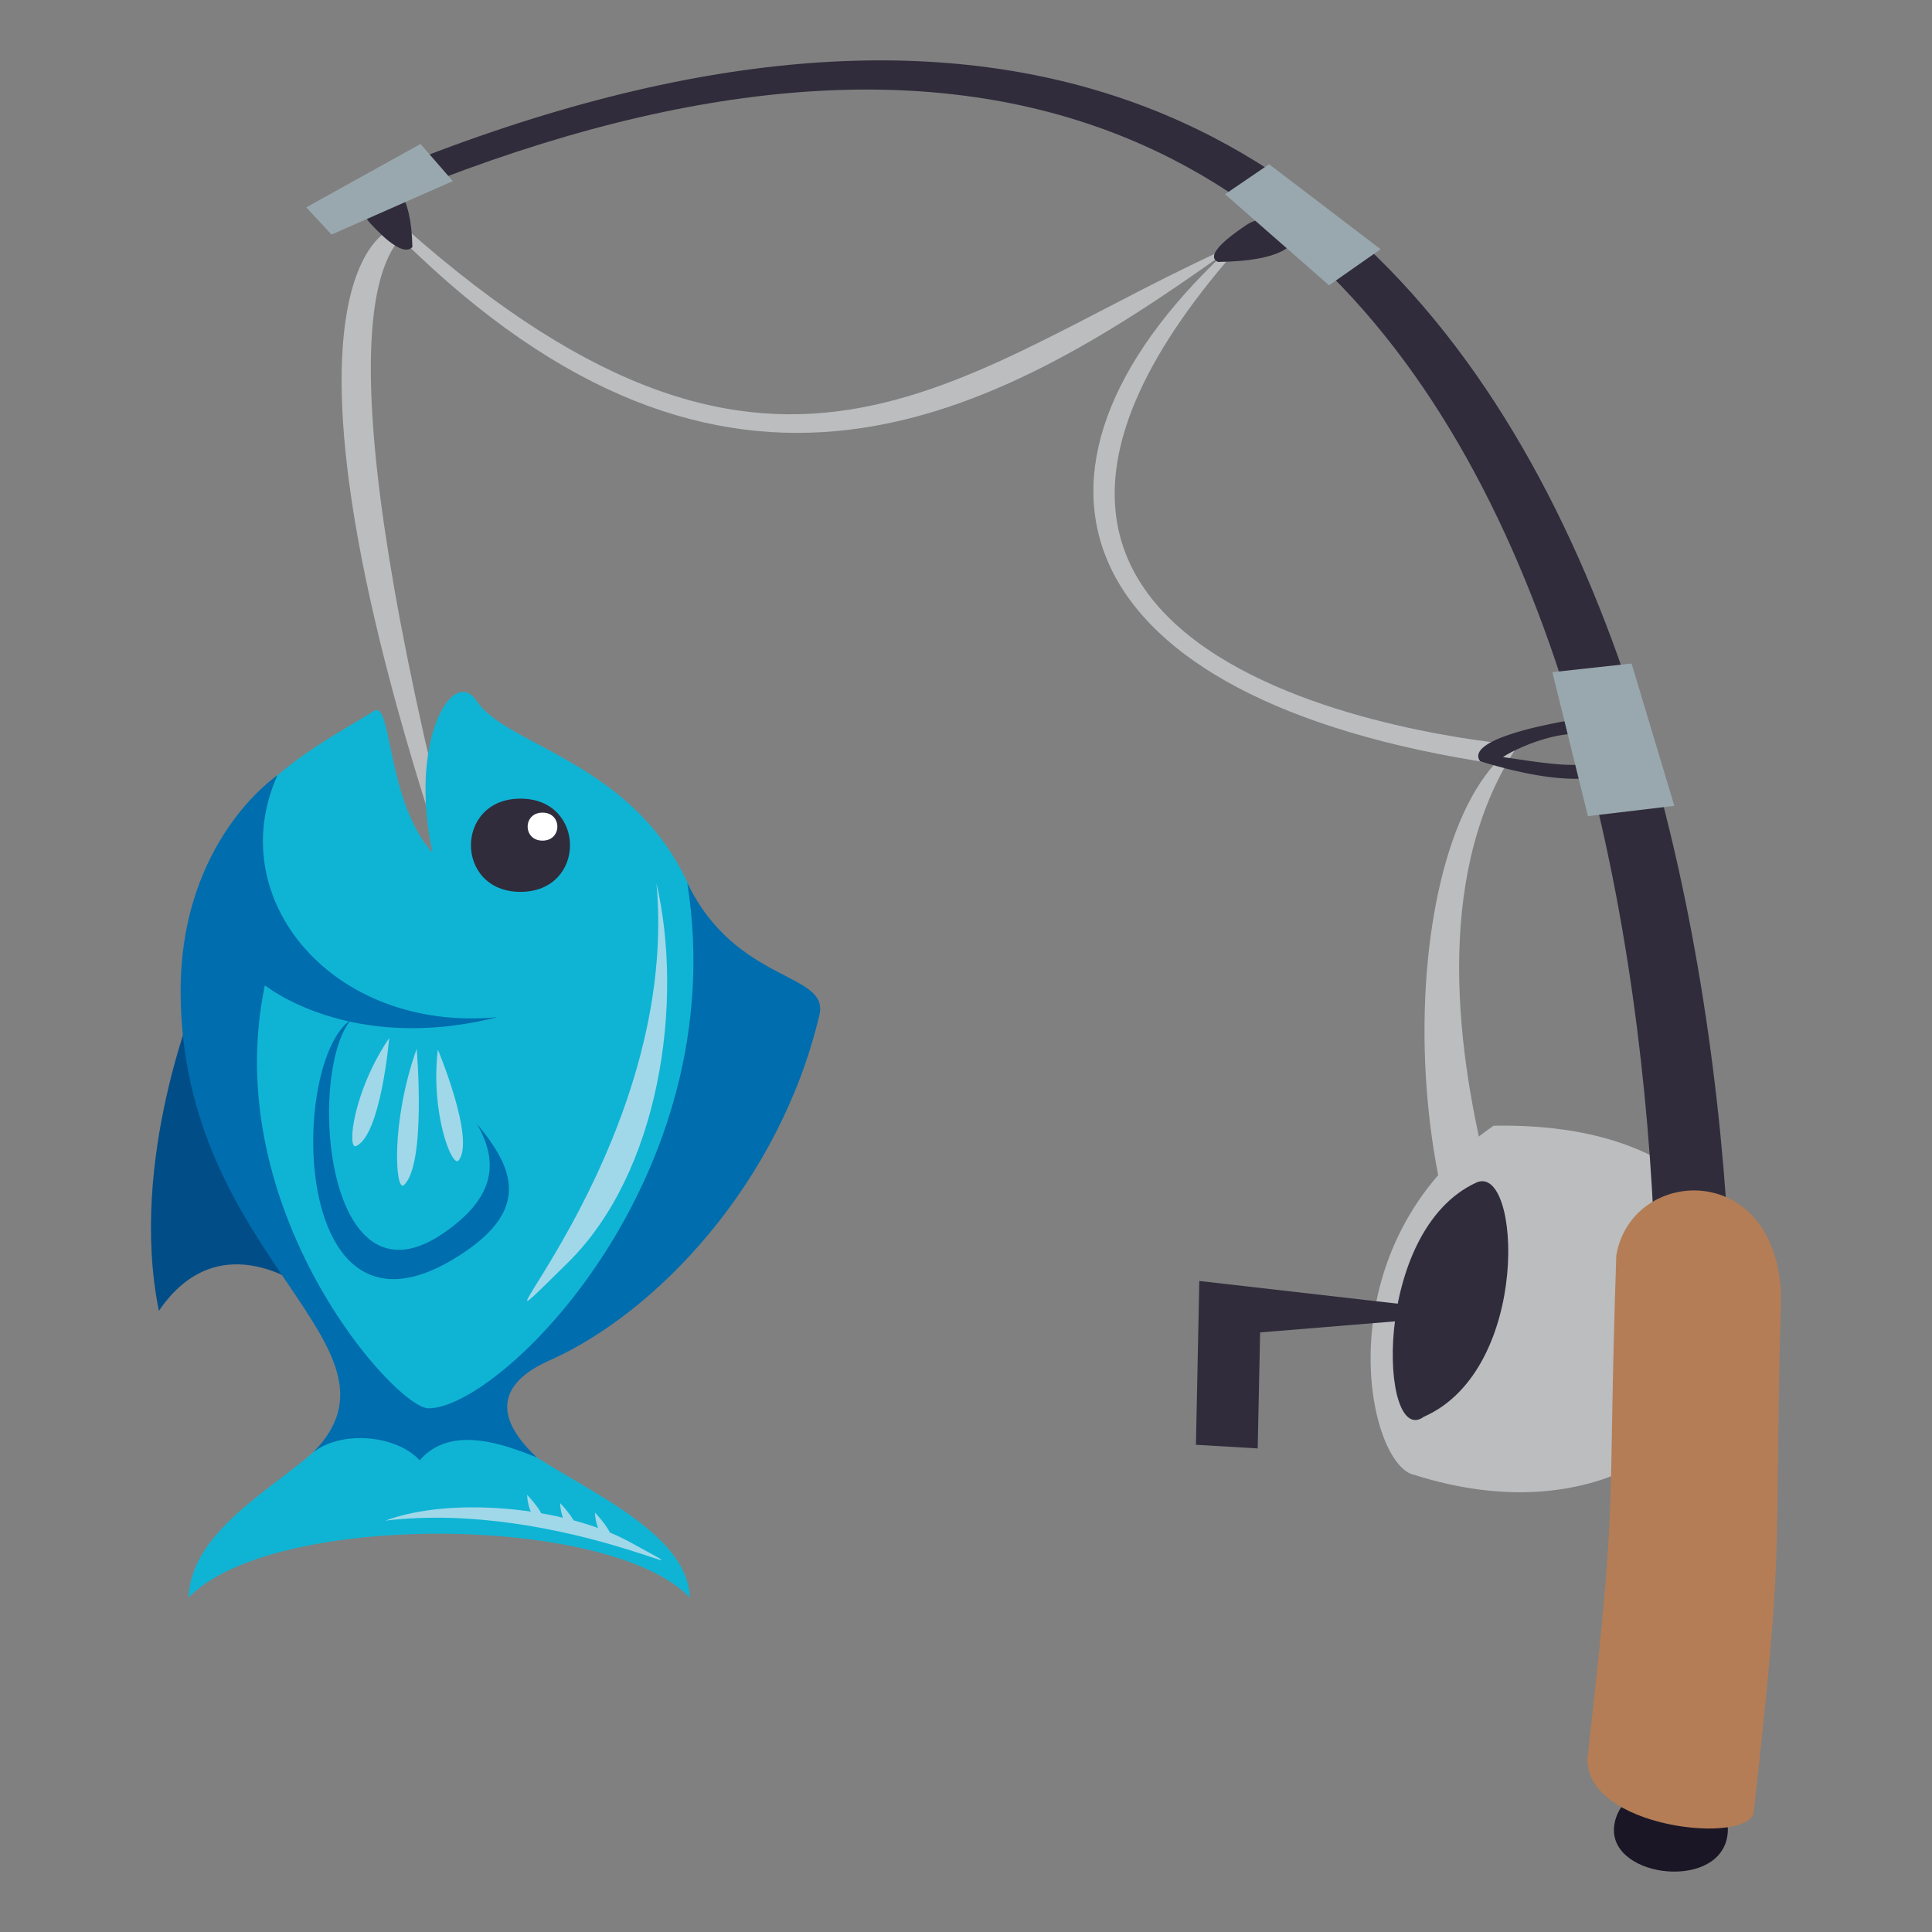 <?xml version="1.0" encoding="utf-8"?>
<!-- Generator: Adobe Illustrator 15.0.0, SVG Export Plug-In . SVG Version: 6.00 Build 0)  -->
<!DOCTYPE svg PUBLIC "-//W3C//DTD SVG 1.1//EN" "http://www.w3.org/Graphics/SVG/1.1/DTD/svg11.dtd">
<svg version="1.1" id="Layer_1" xmlns="http://www.w3.org/2000/svg" xmlns:xlink="http://www.w3.org/1999/xlink" x="0px" y="0px"
	 width="64px" height="64px" viewBox="0 0 64 64" enable-background="new 0 0 64 64" xml:space="preserve">
<rect x="0" y="0" width="64" height="64" fill="#808080" stroke="none"/>
<path fill="#BBBDBF" d="M50.293,24.679c-0.058,0-22.558-1.738-9.051-16.721c-9.412,4.101-15.173,10.816-27.826-0.417
	c-0.26-0.401-5.975,1.137,2.631,24.825c-5.218-19.172-3.81-23.298-2.78-24.479c10.86,10.752,19.559,6.029,27.315,0.481
	c-7.791,7.312-5.341,14.79,8.94,16.932c-3.645,4.023-3.239,18.298,2.775,21.845C52.333,47.166,44.912,32.685,50.293,24.679z"/>
<path fill="#BBBDBF" d="M49.475,37.291C49.475,37.291,49.476,37.291,49.475,37.291c-5.724,3.964-4.218,11.264-2.618,11.568l0,0l0,0
	C58.578,52.571,62.952,37.047,49.475,37.291z"/>
<path id="XMLID_15_" fill="#302C3B" d="M47.165,46.933c-1.46,1.068-1.756-6.168,1.748-7.762
	C50.38,38.53,50.729,45.368,47.165,46.933z"/>
<polygon fill="#302C3B" points="39.617,47.86 39.729,42.434 49.242,43.523 41.743,44.138 41.663,47.981 "/>
<path fill="#1A1626" d="M57.208,60.888c0.396-1.924-3.322-2.43-3.72-0.506C53.121,62.165,56.84,62.673,57.208,60.888z"/>
<path fill="#302C3B" d="M57.33,48.26c0.707-17.136-4.835-59.23-45.115-42.337c-1.297,0.544-2.15,1.902-0.39,1.135
	c39.281-17.124,43.691,24.009,42.983,40.447L57.33,48.26z"/>
<path fill="#302C3B" d="M40.347,8.677c-0.543-0.254,0.757-1.095,0.896-1.194C42.576,6.538,44.514,8.629,40.347,8.677z"/>
<path fill="#302C3B" d="M49.028,25.216c-0.492-0.714,2.245-1.215,2.555-1.279C54.498,23.302,55.587,27.236,49.028,25.216z
	 M53.317,24.571c-1.214-0.771-3.347,0.354-3.527,0.509C52.609,25.506,52.788,25.451,53.317,24.571z"/>
<path fill="#302C3B" d="M13.661,8.184c-0.356,0.389-1.277-0.665-1.387-0.779C11.229,6.315,13.594,4.561,13.661,8.184z"/>
<path fill="#B47D56" d="M53.542,41.587c-0.305,9.098,0.077,7.534-0.944,16.557l-0.005,0.02c-0.21,2.417,5.432,2.982,5.503,1.841
	c1.049-9.345,0.656-7.932,0.904-17.116C58.814,38.384,54.038,38.653,53.542,41.587z"/>
<path fill="#99A8AE" d="M40.582,6.434l3.444,3.017l1.708-1.195L42.041,5.44L40.582,6.434z"/>
<polygon fill="#99A8AE" points="13.93,4.769 10.146,6.868 10.982,7.77 15,6 "/>
<path fill="#99A8AE" d="M55.465,26.695l-1.417-4.715l-2.624,0.286l1.178,4.77L55.465,26.695z"/>
<path fill="#014D87" d="M6.516,33.015c0,0-2.272,5.408-1.252,10.408c2.038-3,4.92-0.693,4.92-0.693L6.516,33.015z"/>
<path fill="#0FB4D4" d="M11.362,46.403c0.263,1.961-4.998,3.43-5.115,6.52c2.731-2.852,13.931-2.793,16.605,0
	c-0.116-3.09-6.931-4.563-6.641-6.52c0.185-1.266,7.503-2.486,7.503-12.352c0-8.634-6.649-8.888-7.927-10.832
	c-0.782-1.187-2.266,1.313-1.459,5.031c-1.526-1.693-1.344-5.063-1.93-4.701c-2.623,1.611-7.656,3.971-5.252,11.109
	C9.62,41.995,10.822,42.347,11.362,46.403z"/>
<path fill="#302C3B" d="M17.241,29.544c-2.187,0-2.187-3.088,0-3.088C19.429,26.457,19.429,29.544,17.241,29.544z"/>
<path fill="#FFFFFF" d="M17.971,27.847c-0.656,0-0.656-0.928,0-0.928S18.627,27.847,17.971,27.847z"/>
<path fill="#006DAE" d="M13.322,34.446c-3.444-4.513-4.964,11.213,1.65,7.293C19.14,39.271,15.402,37.173,13.322,34.446z"/>
<path fill="#0FB4D4" d="M13.122,34.038c-2.992-3.466-3.414,10.23,1.57,6.811C18.056,38.542,15.113,36.347,13.122,34.038z"/>
<path fill="#A0D8E9" d="M14.504,34.767c-0.249,2.109,0.475,3.936,0.688,3.674C15.754,37.747,14.504,34.767,14.504,34.767z"/>
<path fill="#A0D8E9" d="M12.893,34.386c-1.201,1.77-1.405,3.717-1.095,3.578C12.621,37.595,12.893,34.386,12.893,34.386z"/>
<path fill="#A0D8E9" d="M13.803,34.745c-0.869,2.441-0.708,4.771-0.423,4.512C14.131,38.565,13.803,34.745,13.803,34.745z"/>
<path fill="#006DAE" d="M17.779,48.276c-1.874-1.762-0.668-2.727,0.426-3.211c3.498-1.553,7.607-5.822,8.939-11.441
	c0.339-1.431-2.758-1.025-4.377-4.378c1.549,9.771-6.167,17.406-8.572,17.406c-1.107,0-6.979-6.578-5.421-14.013
	c0,0,2.816,2.292,7.703,1.056c-5.456,0.514-9.132-3.921-7.285-8.013c0,0-3.208,2.133-3.208,7.148c0,8.871,7.89,11.722,4.392,15.279
	c0.961-0.748,2.77-0.563,3.526,0.266C14.964,47.146,16.802,47.897,17.779,48.276z"/>
<path fill="#A0D8E9" d="M21.747,29.263c0.829,9.101-7.435,16.988-2.936,12.564C21.849,38.839,22.66,33.222,21.747,29.263z"/>
<path fill="#A0D8E9" d="M20.868,51.085c-2.129-1.168-5.915-1.525-8.1-0.713C18.599,49.685,24.329,52.981,20.868,51.085z"/>
<path fill="#A0D8E9" d="M19.709,50.106c0.017,0.635,0.445,1.1,0.524,1.004C20.439,50.86,19.709,50.106,19.709,50.106z"/>
<path fill="#A0D8E9" d="M18.554,49.79c0.018,0.635,0.446,1.1,0.524,1.004C19.286,50.544,18.554,49.79,18.554,49.79z"/>
<path fill="#A0D8E9" d="M17.462,49.519c0.017,0.635,0.446,1.1,0.523,1.006C18.193,50.272,17.462,49.519,17.462,49.519z"/>
</svg>
